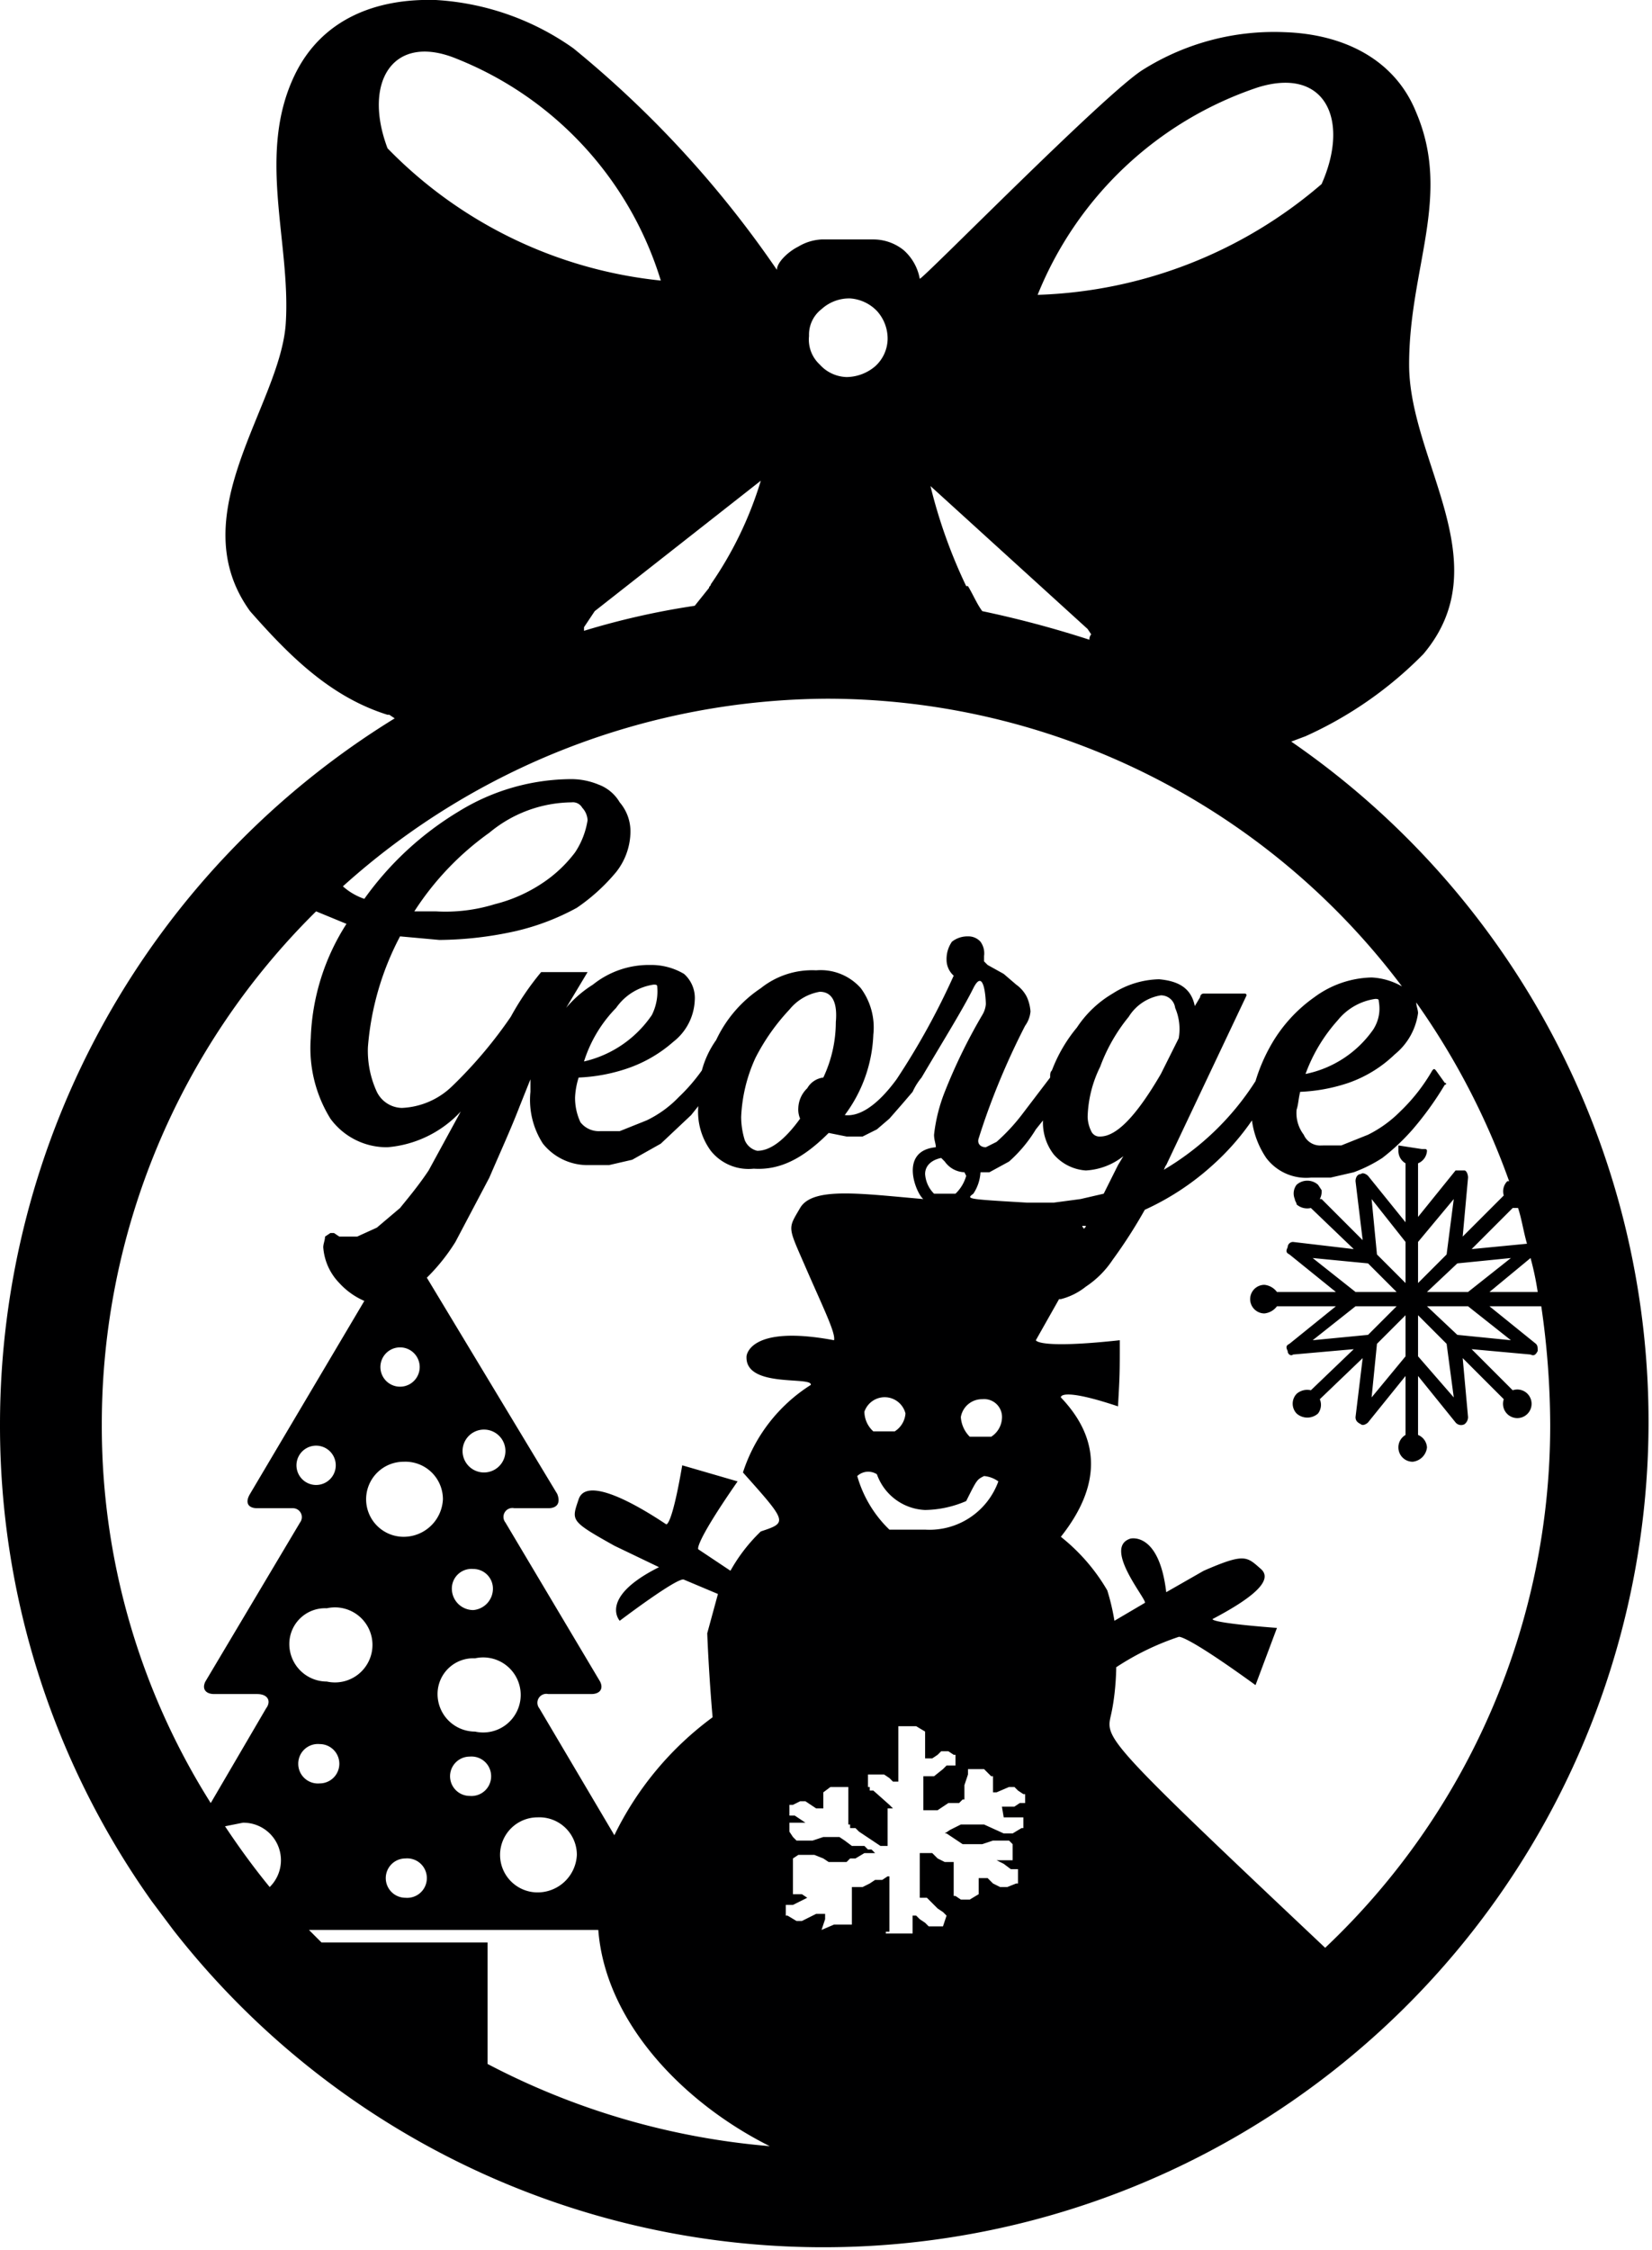 <svg xmlns="http://www.w3.org/2000/svg" viewBox="0 0 92.5 125.9"><defs><style>.cls-1{fill:#000001;}</style></defs><title>George</title><g id="Layer_2" data-name="Layer 2"><g id="Layer_1-2" data-name="Layer 1"><path class="cls-1" d="M72.3,41.5l.8-.3h0a21.8,21.8,0,0,0,6.6-4.6c4.3-5.1-.8-10.8-.8-16.2s2.4-9.4.4-14.1c-1.2-3-4.1-4.4-7.4-4.5A13.8,13.8,0,0,0,64,3.9C61.9,5.2,51.7,15.6,51.5,15.6a2.8,2.8,0,0,0-.9-1.6,2.7,2.7,0,0,0-1.7-.6H46a2.8,2.8,0,0,0-1.3.4c-.6.3-1.2.9-1.2,1.3A58.8,58.8,0,0,0,32.1,2.7,14.8,14.8,0,0,0,24.4,0C21-.1,18.1,1.1,16.6,4c-2.3,4.5-.3,9.5-.6,14.1s-5.9,10.7-2,16.1c2.2,2.5,4.5,4.8,7.7,5.8h.1l.3.2A46.4,46.4,0,0,0,0,79.7a45.9,45.9,0,0,0,8.5,26.7L9.7,108A46.2,46.2,0,1,0,72.3,41.5Zm7.6,31.6h2.3L84.6,75l-3-.3Zm1.5,5.1-2-2.3V73.6L81,75.2Zm-2-6.4V69.5l2-2.4L81,70.2Zm.5.5,1.7-1.6,3-.3-2.4,1.9Zm4.8-4.7H85c.2.6.3,1.3.5,2l-3.1.3,2.3-2.3Zm1,2.8a16.2,16.2,0,0,1,.4,1.9H83.4ZM70.4,4.9c3.8-1.2,5.2,1.8,3.6,5.4a25.6,25.6,0,0,1-15.9,6.2A20.2,20.2,0,0,1,70.4,4.9ZM60.9,35.2l.2.3a.4.4,0,0,0-.1.3,58.7,58.7,0,0,0-6-1.6c-.3-.4-.5-.9-.8-1.4h-.1a28.8,28.8,0,0,1-2-5.6ZM46,17.3a2.3,2.3,0,0,1,1.6-.6,2.3,2.3,0,0,1,1.5.7,2.3,2.3,0,0,1,.6,1.6,2.1,2.1,0,0,1-.7,1.5,2.5,2.5,0,0,1-1.6.6,2.1,2.1,0,0,1-1.5-.7,1.9,1.9,0,0,1-.6-1.6A1.8,1.8,0,0,1,46,17.3Zm-24.3-9c-1.4-3.7.3-6.5,3.9-5A19.5,19.5,0,0,1,37,15.7,24.9,24.9,0,0,1,21.7,8.3ZM42.6,26.9a20.7,20.7,0,0,1-2.8,5.8h0c0,.1-.1.1-.1.2l-.8,1a42.9,42.9,0,0,0-6.2,1.4v-.2l.6-.9Zm3.7,12.2A40.3,40.3,0,0,1,78.5,55.2a3.8,3.8,0,0,0-1.7-.5,5.6,5.6,0,0,0-3.2,1.1,8.3,8.3,0,0,0-2.5,2.8,9.7,9.7,0,0,0-.8,1.9,15.3,15.3,0,0,1-5.2,5c.1,0,.1-.2.2-.3l4.5-9.5h0a.1.1,0,0,0-.1-.1H67.4a.2.2,0,0,0-.2.2l-.3.5c-.2-1-.9-1.4-2-1.5a5,5,0,0,0-2.6.8,6.1,6.1,0,0,0-2,1.9,8.4,8.4,0,0,0-1.4,2.4c-.1.1-.1.2-.1.4l-1.6,2.1a10.8,10.8,0,0,1-1.4,1.5l-.6.3c-.3,0-.5-.2-.4-.5s.9-3,2.6-6.3a1.6,1.6,0,0,0,.3-.8,2.4,2.4,0,0,0-.2-.8,1.9,1.9,0,0,0-.6-.7l-.7-.6-.9-.5-.2-.2v-.3a1.1,1.1,0,0,0-.2-.8.9.9,0,0,0-.7-.3,1.4,1.4,0,0,0-.9.3,1.7,1.7,0,0,0-.3,1,1.2,1.2,0,0,0,.4.9,40.7,40.7,0,0,1-3.2,5.8h0c-1.1,1.5-2.1,2.1-2.9,2a8,8,0,0,0,1.6-4.5,3.7,3.7,0,0,0-.7-2.6,3,3,0,0,0-2.5-1,4.6,4.6,0,0,0-3.1,1,7.1,7.1,0,0,0-2.5,2.9,5.3,5.3,0,0,0-.8,1.7A10.1,10.1,0,0,1,38,61.4a6.2,6.2,0,0,1-1.8,1.3l-1.5.6H33.6a1.3,1.3,0,0,1-1.1-.5,3.2,3.2,0,0,1-.3-1.4,4.3,4.3,0,0,1,.2-1.1,9.7,9.7,0,0,0,2.7-.5,7.6,7.6,0,0,0,2.6-1.5A3.1,3.1,0,0,0,38.9,56a1.8,1.8,0,0,0-.6-1.5,3.6,3.6,0,0,0-1.9-.5,5,5,0,0,0-3.2,1.1,6.4,6.4,0,0,0-1.5,1.3l1.2-2H30.3a15.6,15.6,0,0,0-1.7,2.5,25,25,0,0,1-3.3,3.9,4.3,4.3,0,0,1-2.8,1.2,1.6,1.6,0,0,1-1.4-.9,5.5,5.5,0,0,1-.5-2.5,15.9,15.9,0,0,1,1.8-6.2l2.2.2a20.2,20.2,0,0,0,4.3-.5,13.4,13.4,0,0,0,3.4-1.3,10.7,10.7,0,0,0,2.2-2,3.7,3.7,0,0,0,.8-2.2,2.5,2.5,0,0,0-.6-1.7,2.3,2.3,0,0,0-1.2-1,4,4,0,0,0-1.5-.3,12.1,12.1,0,0,0-6.3,1.8,17.7,17.7,0,0,0-5.3,4.9,3.5,3.5,0,0,1-1.2-.7A40.8,40.8,0,0,1,46.3,39.1ZM76.9,57.6a6.1,6.1,0,0,1-3.8,2.5,9.2,9.2,0,0,1,1.8-3A3.3,3.3,0,0,1,77,55.9c.1,0,.2,0,.2.1S77.4,56.8,76.9,57.6ZM38.2,82c-.6,3.5-.9,3.3-.9,3.3-2.1-1.4-4.5-2.6-4.9-1.4s-.5,1.2,2,2.6l2.5,1.2c-3.4,1.7-2.2,3-2.2,3s3.3-2.5,3.6-2.3l1.9.8-.6,2.2c.1,2.5.3,4.7.3,4.7a17.9,17.9,0,0,0-5.5,6.6l-4.2-7.1a.5.5,0,0,1,.5-.8h2.4c.5,0,.7-.3.5-.7l-5.3-8.9a.5.5,0,0,1,.5-.8h1.9c.5,0,.7-.3.5-.8L23.9,71.5a10.8,10.8,0,0,0,1.6-2l1.9-3.6c.6-1.4,1.2-2.7,1.7-4l.6-1.5v.7a4.5,4.5,0,0,0,.7,2.9,3.2,3.2,0,0,0,2.5,1.2h1.2l1.3-.3L37,64l1.7-1.6.4-.5a3.7,3.7,0,0,0,.7,2.5,2.7,2.7,0,0,0,2.4,1c1.5.1,2.8-.6,4.2-2l1,.2h.9l.8-.4.7-.6.7-.8.6-.7a3.5,3.5,0,0,1,.5-.8h0c1.3-2.2,2.3-3.8,2.9-5s.7.6.7.9a1.4,1.4,0,0,1-.2.6,30.9,30.9,0,0,0-2.1,4.3,9.3,9.3,0,0,0-.6,2.4c0,.3.1.5.1.7-2.1.2-1.1,2.6-.7,2.9-3.5-.3-6.2-.7-6.9.5s-.7,1,.3,3.3,1.7,3.7,1.6,4.1c-4.8-.9-4.9.9-4.9.9-.1,1.8,3.7,1.1,3.6,1.6a9.1,9.1,0,0,0-3.8,4.9c2.5,2.8,2.5,2.8,1,3.3a9.4,9.4,0,0,0-1.7,2.2l-1.8-1.2s-.3-.2,2.2-3.8ZM26.6,96.9a2.1,2.1,0,0,1-2.1-2.1,2,2,0,0,1,2.1-2,2.1,2.1,0,1,1,0,4.1Zm.9,2.5a1.1,1.1,0,0,1-1.2,1.1,1.1,1.1,0,0,1,0-2.2A1.1,1.1,0,0,1,27.5,99.4ZM22.6,86a2.1,2.1,0,0,1-2.1-2.1,2.1,2.1,0,0,1,2.1-2.1,2.1,2.1,0,0,1,2.2,2.1A2.2,2.2,0,0,1,22.6,86Zm1.3,19.1a1.1,1.1,0,0,1-1.2,1.1,1.1,1.1,0,0,1,0-2.2A1.1,1.1,0,0,1,23.9,105.1Zm-11.3-2.9,1-.2a2.1,2.1,0,0,1,1.5,3.6C14.2,104.5,13.4,103.4,12.6,102.2Zm4.1-3.5a1.1,1.1,0,0,1,1.2-1.1,1.1,1.1,0,0,1,0,2.2A1.1,1.1,0,0,1,16.7,98.7Zm1.6-4.6A2.1,2.1,0,0,1,16.2,92a2,2,0,0,1,2.1-2,2.1,2.1,0,1,1,0,4.1Zm-.6-11a1.1,1.1,0,1,1,0-2.2,1.1,1.1,0,1,1,0,2.2Zm4.7-7.7a1.1,1.1,0,1,1,0,2.2,1.1,1.1,0,0,1,0-2.2Zm4.1,12.4a1.1,1.1,0,0,1,1.1,1.1,1.2,1.2,0,0,1-1.1,1.2,1.2,1.2,0,0,1-1.2-1.2A1.1,1.1,0,0,1,26.5,87.8Zm-.6-6.6a1.2,1.2,0,1,1,2.4,0,1.2,1.2,0,0,1-2.4,0Zm4.2,20.5a2.1,2.1,0,0,1,2.2,2.1,2.2,2.2,0,0,1-2.2,2.1,2.1,2.1,0,0,1-2.1-2.1A2.1,2.1,0,0,1,30.1,101.7ZM44.8,62.6q-1.3,1.8-2.4,1.8a1,1,0,0,1-.7-.6,4.4,4.4,0,0,1-.2-1.3,8.8,8.8,0,0,1,.8-3.3,11.7,11.7,0,0,1,1.9-2.7,2.8,2.8,0,0,1,1.7-1c.7,0,1,.6.9,1.7a7.3,7.3,0,0,1-.7,3.1,1.2,1.2,0,0,0-.9.6,1.6,1.6,0,0,0-.5,1.1A1.3,1.3,0,0,0,44.8,62.6Zm11.4,39.1h1.1v.6h-.1l-.5.3h-.5l-1.1-.5H53.8l-.6.3-.3.2H53l.3.2.3.2.3.2H55l.6-.2h.9l.2.2v.9h-.9l.4.2.4.3h.4v.8h-.1l-.5.2H56l-.4-.2-.3-.3h-.5v.9h0l-.5.3h-.5l-.3-.2h-.1v-1.9h-.5l-.4-.2-.3-.3h-.7v2.5h.4l.2.2.4.4.3.2.2.2H53l-.2.6H52l-.2-.2-.3-.2-.2-.2h-.2v1H49.6v-1.1h-.2l-.3.2H49l-.2.2h-.5l-.2-.2h-.2V109H48l.2-.2h.2l.3-.2.5-.3.2-.2h.4V105h-.1l-.3.2h-.4l-.3.2-.4.2h-.6v2.1h-1L46,108h0l.2-.6v-.3h-.5l-.4.2-.4.2h-.3l-.5-.3H44v-.6h.4l.4-.2.4-.2h0l-.3-.2h-.5V104l.3-.2h.9l.5.2.3.2h1l.2-.2h.3l.5-.3h.6l-.2-.2h-.2l-.2-.2h-.7l-.4-.3-.3-.2H46.1l-.6.2h-.9l-.2-.2-.2-.3v-.5h.9l-.3-.2-.3-.2h-.3v-.6h.2l.4-.2h.3l.6.4h.4v-.9h0l.4-.3h1v2.1h.1v.2h.3l.2.2.6.4.3.2.3.2h.4v-2.1H50l-.2-.2-.9-.8h-.2v-.2h-.1v-.7h.9l.3.2.2.2h.3V96.8h0v-.2h1l.5.3h0v1.5h.4l.3-.2.2-.2h.4l.3.2h.1v.6H53l-.2.2-.5.4h-.6v1.9h.8l.6-.4h.6l.2-.2H54v-.8l.2-.6V99h.9l.2.2.2.2h.1v.9h.2l.7-.3h.3l.2.2.3.2h.1v.5h-.3l-.3.2h-.7ZM49.1,82.5a3,3,0,0,0,2.7,2,6,6,0,0,0,2.3-.5c.6-1.2.6-1.2,1-1.4a1.6,1.6,0,0,1,.8.3,4.1,4.1,0,0,1-4.1,2.7h-2a6.7,6.7,0,0,1-1.8-3A.9.9,0,0,1,49.1,82.5ZM48.4,79a1.2,1.2,0,0,1,2.3.1,1.3,1.3,0,0,1-.6,1H48.9A1.5,1.5,0,0,1,48.4,79Zm6.6-.7a1,1,0,0,1,1.1,1.1,1.3,1.3,0,0,1-.6,1H54.3a1.7,1.7,0,0,1-.5-1.1A1.2,1.2,0,0,1,55,78.3Zm-.9-12.5a2.2,2.2,0,0,1-.6,1H52.3a1.7,1.7,0,0,1-.5-1.1c0-.5.4-.8.9-.9l.2.2a1.4,1.4,0,0,0,1.1.6Zm6.6,3c0-.1-.1-.1-.1-.2h.2C60.8,68.7,60.7,68.7,60.7,68.8Zm-.2-1.7-1.5.2H57.5c-3.4-.2-3.4-.2-3-.5a2.4,2.4,0,0,0,.4-1.2h.5l1.1-.6A7.8,7.8,0,0,0,58,63.2l.4-.5a2.9,2.9,0,0,0,.6,1.9,2.6,2.6,0,0,0,1.8.9,3.7,3.7,0,0,0,2.1-.8l-.3.5-.8,1.6Zm1.1-3.5a.5.5,0,0,1-.5-.3,1.9,1.9,0,0,1-.2-.8,6.7,6.7,0,0,1,.7-2.8,9.7,9.7,0,0,1,1.6-2.8A2.6,2.6,0,0,1,65,55.7a.8.8,0,0,1,.8.7,3,3,0,0,1,.2,1.7l-1,2C63.6,62.5,62.5,63.6,61.6,63.6ZM32.7,59.4a7.5,7.5,0,0,1,1.8-3,3.1,3.1,0,0,1,2.1-1.3c.1,0,.2,0,.2.1s.1.8-.3,1.6A6.3,6.3,0,0,1,32.7,59.4ZM23.2,51a16.1,16.1,0,0,1,4.2-4.4A7.3,7.3,0,0,1,32,44.9a.6.6,0,0,1,.6.3,1.1,1.1,0,0,1,.3.7,4.5,4.5,0,0,1-.7,1.8,7.4,7.4,0,0,1-1.8,1.7,8.5,8.5,0,0,1-2.7,1.2,9.3,9.3,0,0,1-3.3.4ZM5.7,79.7A40.3,40.3,0,0,1,17.7,51l1.7.7a12.6,12.6,0,0,0-2,6.4,7.5,7.5,0,0,0,1.1,4.5,3.9,3.9,0,0,0,3.2,1.6,6.3,6.3,0,0,0,4.1-2L24,65.5c-.6.9-1.2,1.6-1.6,2.1l-1.3,1.1-1.1.5H19l-.3-.2h-.2l-.3.2c0,.2-.1.4-.1.6a3.2,3.2,0,0,0,.9,2,4.1,4.1,0,0,0,1.4,1L14,83.6c-.3.5-.1.8.4.8h2a.5.5,0,0,1,.4.8l-5.3,8.9c-.2.4,0,.7.5.7h2.4c.6,0,.8.4.5.8l-3.1,5.3A39.5,39.5,0,0,1,5.7,79.7Zm12.3,29-.7-.7H33.5c.4,5.2,4.8,9.7,9.6,12.1a41.4,41.4,0,0,1-15.8-4.6v-6.8Zm56.2.3c-12.3-11.6-12.3-11.7-12-13s.3-2.7.3-2.7A14.9,14.9,0,0,1,66,91.6s.3-.2,4.3,2.7l1.2-3.2c-3.9-.3-3.6-.5-3.6-.5,1.9-1,3.5-2.1,2.7-2.8s-.9-.9-3.2.1l-2.1,1.2c-.4-3.4-2-3-2-3-1.6.5,1,3.5.8,3.6l-1.7,1A12.4,12.4,0,0,0,62,89a10.7,10.7,0,0,0-2.6-3c2.3-2.9,2.2-5.5,0-7.8,0,0-.1-.6,3.2.5.1-1.8.1-1.8.1-3.7-4.6.5-4.7,0-4.7,0l1.3-2.3h.1a3.7,3.7,0,0,0,1.4-.7,5.3,5.3,0,0,0,1.5-1.5,27.7,27.7,0,0,0,1.8-2.8,14.7,14.7,0,0,0,3.8-2.5,14,14,0,0,0,2.2-2.5,4.9,4.9,0,0,0,.8,2.1,2.8,2.8,0,0,0,2.5,1.1h1.1l1.3-.3a8,8,0,0,0,1.6-.8,12,12,0,0,0,1.7-1.6,18,18,0,0,0,1.8-2.5c.1,0,.1-.1,0-.1l-.5-.7c-.1-.1-.1-.1-.2,0a10.2,10.2,0,0,1-1.8,2.3,6.8,6.8,0,0,1-1.8,1.3l-1.5.6H74a1,1,0,0,1-1-.6,2,2,0,0,1-.4-1.4c.1-.3.1-.6.2-1a9.7,9.7,0,0,0,2.7-.5,7.1,7.1,0,0,0,2.6-1.6,3.6,3.6,0,0,0,1.3-2.3c0-.2-.1-.4-.1-.6a41.3,41.3,0,0,1,5.2,10h-.1a.8.8,0,0,0-.2.8l-2.3,2.3.3-3.3c0-.2-.1-.4-.2-.4h-.5l-2.1,2.6V65.1a.8.8,0,0,0,.5-.7.1.1,0,0,0-.1-.1h-.2l-1.3-.2v.3a.8.8,0,0,0,.4.7v3.3l-2.1-2.6c-.1-.1-.3-.2-.4-.1h0c-.2,0-.3.2-.3.4l.4,3.3L74,67.1h-.1a.9.9,0,0,0,.1-.5l-.2-.3a.9.9,0,0,0-1.2,0,.8.8,0,0,0-.1.8c0,.1.1.2.1.3a.9.9,0,0,0,.8.2h0l2.4,2.3-3.4-.4a.3.3,0,0,0-.3.3h0c-.1.2-.1.3.1.4l2.6,2.1H71.5a1,1,0,0,0-.7-.4.8.8,0,0,0,0,1.6,1,1,0,0,0,.7-.4h3.3l-2.6,2.1c-.2.1-.2.2-.1.4h0c0,.2.2.3.3.2l3.4-.3-2.4,2.3h0a.9.9,0,0,0-.8.2.8.8,0,0,0,0,1.1.9.9,0,0,0,1.2,0,.8.8,0,0,0,.1-.8L76.3,76l-.4,3.3c0,.2.1.3.3.4h0c.1.1.3,0,.4-.1L78.7,77v3.3a.8.8,0,0,0-.4.7.8.8,0,0,0,.8.8.9.9,0,0,0,.8-.8.8.8,0,0,0-.5-.7V77l2.1,2.6a.4.4,0,0,0,.5.1h0a.5.5,0,0,0,.2-.4L81.9,76l2.3,2.3h0a.8.8,0,1,0,.5-.5h0l-2.3-2.3,3.3.3c.2.1.3,0,.4-.2h0c0-.2,0-.3-.1-.4l-2.6-2.1h2.9a46.5,46.5,0,0,1,.5,6.6A40.2,40.2,0,0,1,74.2,109Zm4-35.9-1.6,1.6-3.1.3,2.4-1.9Zm-4.7-2.7,3.1.3,1.6,1.6H75.9Zm3.6,4.8,1.6-1.6v2.3l-1.9,2.3Zm0-5-.3-3.1,1.9,2.4v2.3Z"/></g></g></svg>